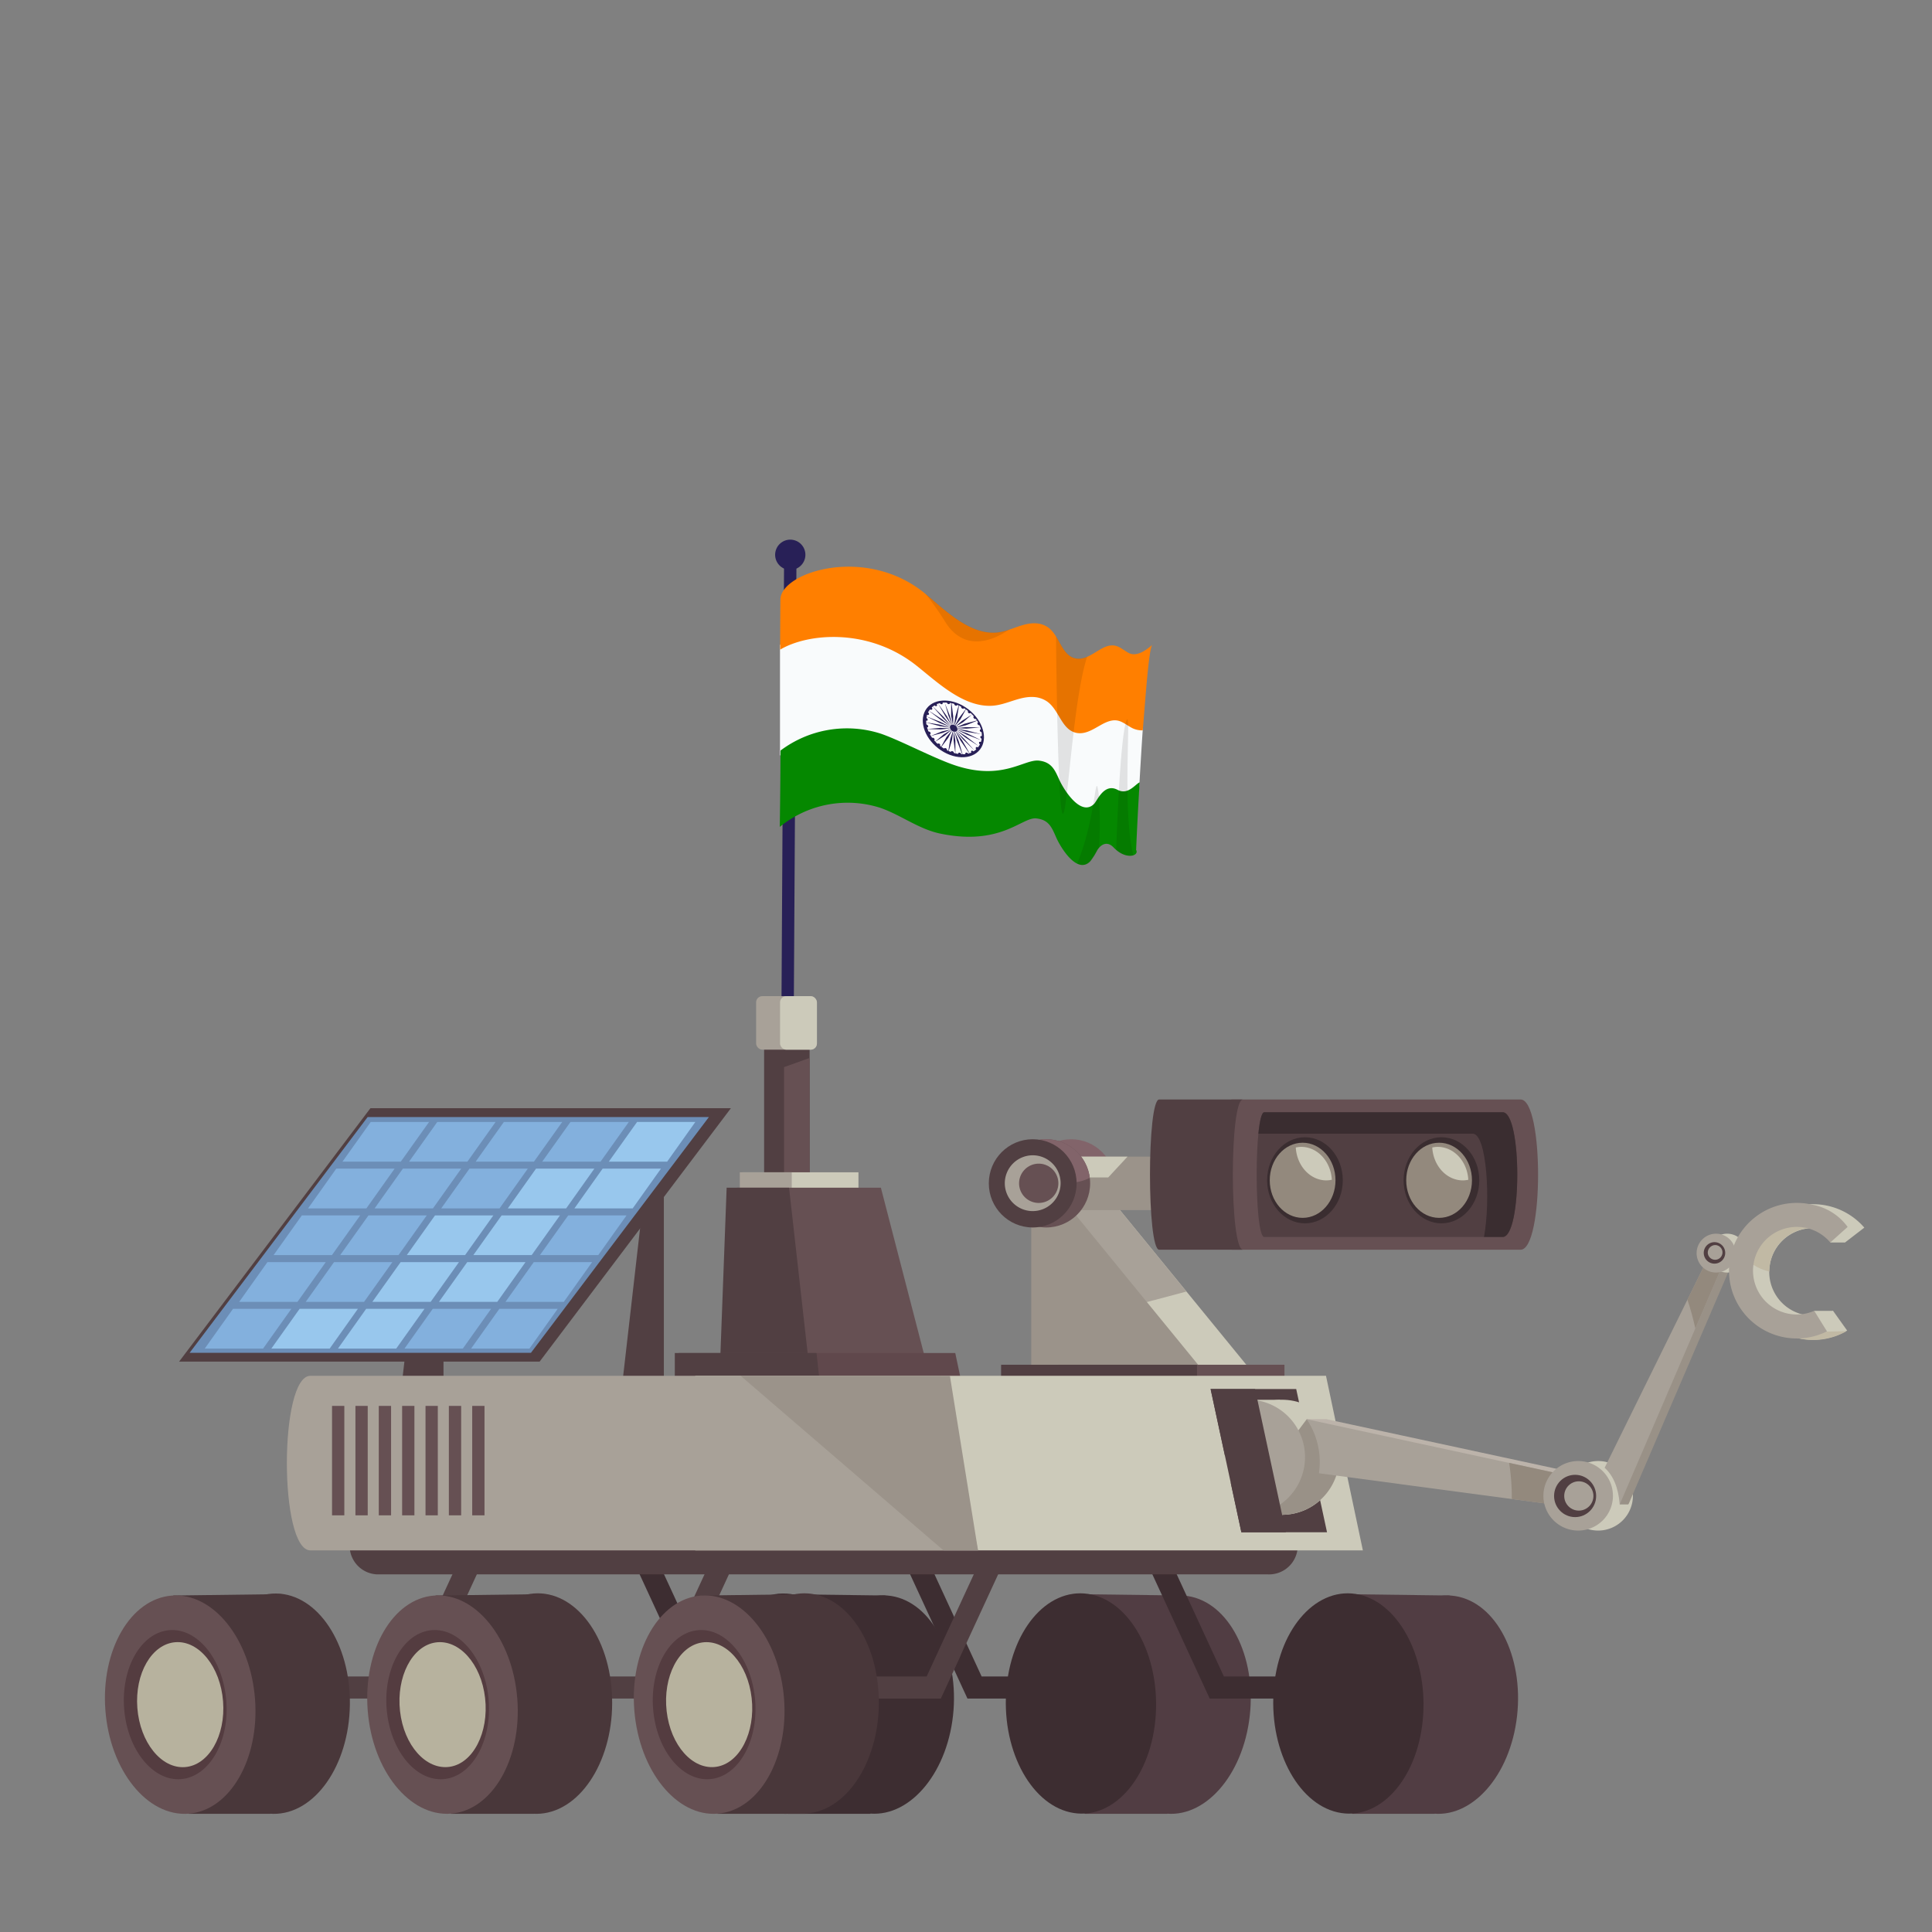 <svg id="Layer_1" data-name="Layer 1" xmlns="http://www.w3.org/2000/svg" viewBox="0 0 360 360"><rect x="0" y="0" width="360" height="360" fill="#808080" stroke="none"/><path d="M146.66,204.71h0a1.16,1.16,0,0,1-1.14-1.16l.58-99.14h2.31l-.59,99.14A1.15,1.15,0,0,1,146.66,204.71Z" style="fill:#282057"/><circle cx="147.26" cy="103.39" r="2.82" transform="translate(13.62 223.86) rotate(-77.11)" style="fill:#282057"/><path d="M212.33,145.78c.19-3.35.41-7,.65-10.5a4.18,4.18,0,0,1-2-.45c-1.64-.87-2.45-1.92-4.51-1.18-1.89.68-3.74,2.58-6,2.07-2.68-.63-3.12-4.26-5.36-5.83a4.92,4.92,0,0,0-2.47-.83c-2.71-.18-5.14,1.5-7.84,1.63-5.31.26-10.14-4.4-14-7.46-8.7-6.9-20.08-6-25.46-3.07,0,5.9,0,13.89,0,20.63a20.54,20.54,0,0,1,18.56-3c3.89,1.36,10.18,4.74,14.14,6,8.59,2.72,12.56-1.29,15.26-1,2.34.26,2.92,1.6,3.78,3.54s4,7,6.52,4.5c.57-.58,1.87-3.91,4.34-2.6C209.92,149.31,211.93,152.87,212.33,145.78Z" style="fill:#f9fbfc"/><path d="M211.7,158.37c0-.06.31-7.3.66-12.59-.8.31-2.15,2.44-4.13,1.39-2.48-1.31-3.77,2-4.34,2.6-2.47,2.53-5.7-2.67-6.52-4.5s-1.44-3.27-3.78-3.54c-2.71-.31-6.68,3.71-15.26,1-4-1.26-10.25-4.64-14.14-6a20.6,20.6,0,0,0-18.76,3.13c0,6.2-.13,14.22-.13,14.22a20,20,0,0,1,18.8-3.53c3.8,1.34,7.12,3.95,11.11,4.78,11.33,2.35,15.24-3.13,17.89-2.83,2.29.25,2.85,1.58,3.69,3.51s3.93,7,6.36,4.47a12.8,12.8,0,0,0,1.3-2.06c.8-1.23,1.93-1.65,3-.56C209.85,160.38,212.32,159.44,211.7,158.37Z" style="fill:#058800"/><path d="M145.37,121.05c5.24-3.12,16.55-4.07,25.43,3,3.85,3.06,8.68,7.72,14,7.46,2.7-.13,5.14-1.81,7.84-1.63a4.89,4.89,0,0,1,2.47.83c2.24,1.57,2.68,5.2,5.37,5.83,2.21.51,4.07-1.39,5.95-2.07,2.07-.74,2.88.31,4.51,1.18a4.18,4.18,0,0,0,2,.44c.53-6.42,1.13-15.15,1.76-15.93-1.25,1.11-3,2.29-4.44,1.48s-2.29-1.88-4.26-1.12c-1.79.71-3.58,2.63-5.66,2.15-2.54-.59-2.91-4.2-5-5.73a4.31,4.31,0,0,0-2.33-.79c-2.56-.15-4.89,1.57-7.44,1.73-5,.33-9.54-4.24-13.15-7.24-11.06-9.17-27-4-27,1.08C145.41,111.7,145.37,117,145.37,121.05Z" style="fill:#ff7f00"/><ellipse cx="177.64" cy="135.81" rx="4.59" ry="6.27" transform="translate(-38.48 193.17) rotate(-52.26)" style="fill:#282057"/><path d="M181,139.9a.34.34,0,0,1,.39.11,2.9,2.9,0,0,0,.53-.39.25.25,0,0,1-.06-.36.29.29,0,0,1,.37,0,3.47,3.47,0,0,0,.37-.57.31.31,0,0,1-.16-.36c0-.11.19-.14.33-.07a1.58,1.58,0,0,0,.09-.31l.06-.3a.37.37,0,0,1-.25-.33c0-.13.13-.2.28-.16a3.64,3.64,0,0,0-.05-.73.39.39,0,0,1-.32-.28.19.19,0,0,1,.21-.24,5.46,5.46,0,0,0-.28-.77.4.4,0,0,1-.36-.22c-.07-.14,0-.27.11-.3-.13-.23-.27-.44-.42-.66a.34.34,0,0,1-.38-.14.22.22,0,0,1,0-.34,7.23,7.23,0,0,0-.61-.63.3.3,0,0,1-.38,0,.27.27,0,0,1-.09-.36c-.24-.19-.49-.36-.75-.53a.24.24,0,0,1-.35.05.32.32,0,0,1-.19-.35l-.38-.17a3.68,3.68,0,0,0-.35-.15c0,.13-.15.19-.3.14a.4.4,0,0,1-.27-.33,7.6,7.6,0,0,0-.8-.17.19.19,0,0,1-.22.22.39.39,0,0,1-.33-.27,5.07,5.07,0,0,0-.79,0c0,.14,0,.27-.14.29a.39.39,0,0,1-.37-.2,4,4,0,0,0-.61.2.23.23,0,0,1,0,.34.37.37,0,0,1-.39-.12,3.45,3.45,0,0,0-.53.39c.12.12.15.27.06.36a.28.28,0,0,1-.37,0,3,3,0,0,0-.37.56.34.34,0,0,1,.17.36.24.24,0,0,1-.34.08,1.71,1.71,0,0,0-.09.3c0,.1,0,.2-.05.3a.37.37,0,0,1,.24.34c0,.13-.13.19-.28.15a3.59,3.59,0,0,0,.05.73.4.4,0,0,1,.32.29.18.18,0,0,1-.21.23,6.09,6.09,0,0,0,.28.78.38.38,0,0,1,.36.22.2.2,0,0,1-.11.3c.13.22.27.44.42.65a.37.37,0,0,1,.39.14c.09.13.09.28,0,.34.19.22.39.43.61.64a.31.31,0,0,1,.38,0,.27.27,0,0,1,.09.36,7.81,7.81,0,0,0,.75.53c.06-.11.21-.13.36-.05a.32.32,0,0,1,.18.35l.38.18.35.14c0-.12.15-.18.3-.13a.38.38,0,0,1,.27.32,6,6,0,0,0,.8.17.19.19,0,0,1,.22-.22.38.38,0,0,1,.33.27,5.07,5.07,0,0,0,.79,0,.19.19,0,0,1,.14-.28.38.38,0,0,1,.37.19,4,4,0,0,0,.61-.2A.22.22,0,0,1,181,139.9Z" style="fill:#fffeff"/><path d="M177.6,136.11l-.55,1.63c0,.14-.36,2.31-.36,2.31l.05,0s.63-2,.66-2.18l.22-1.77Zm.48-.52,0,0,1.8-.42c.14,0,2.18-.88,2.18-.88l0-.05s-2.21.57-2.35.62Zm-.76.28v0l-1.81.42-2.18.88,0,0,2.35-.61Zm.11-.55h0l-1-1.88c-.09-.14-1.66-2.37-1.66-2.37h0s1.32,2.31,1.42,2.46Zm.37,0,.55-1.62c0-.14.36-2.31.36-2.31l-.05,0s-.63,2-.66,2.17l-.22,1.77Zm-.56.19v0l-2-1-2.71-1.06v0l2.65,1.31Zm.73.61h0l1,1.88,1.66,2.38.05,0-1.41-2.46Zm2.26.54-2.07-.76h0l2,1,2.71,1.05v0Zm-3-1.25h0L175.5,134c-.15-.11-2.52-1.63-2.52-1.63l0,0,2.38,1.83Zm.86.58v0l1.78,1.42c.15.11,2.52,1.64,2.52,1.64l0,0-2.38-1.84Zm0-.31v0l2,.09c.16,0,2.54-.22,2.54-.22l0,0-2.63-.06Zm-.66.33-1.06,1.3c-.07.11-1.07,1.94-1.07,1.94l.05,0,1.34-1.75.76-1.5Zm.06-.74h0l-.51-1.93c-.05-.15-1-2.52-1-2.52H176s.68,2.38.73,2.53Zm.38.12,1.06-1.29,1.07-1.95-.05,0-1.34,1.75-.76,1.51Zm-.06.75h0l.51,1.92c.06.16,1,2.53,1,2.53h.05s-.69-2.38-.74-2.54Zm-.6-.41v0l-2-.1-2.54.22,0,0s2.48.07,2.63.06Zm.74-.27,0,0,1.49-.88c.11-.08,1.69-1.45,1.69-1.45l0,0s-1.81,1.13-1.92,1.21Zm.17.33v0l2.08.59c.16,0,2.71.45,2.71.45v0l-2.74-.72Zm-.77.15,0,0-1.49.88c-.11.08-1.69,1.45-1.69,1.45l0,0s1.81-1.13,1.92-1.21Zm.34.19h0l0,1.83c0,.15.33,2.49.33,2.49l0,0s0-2.29,0-2.44Zm-.08-.85h0l0-1.83c0-.15-.32-2.5-.32-2.5h-.06s0,2.28,0,2.43Zm-.43.33v0l-2.08-.59-2.71-.44v0s2.57.69,2.74.72Zm.11-.27h0l-1.44-1.72-2.15-2.08,0,0,1.95,2.23Zm.72.73h0l1.44,1.71,2.15,2.08,0,0-2-2.23Z" style="fill:#282057"/><path d="M178.39,136c-.07.32-.44.44-.82.27a.84.84,0,0,1-.56-.88c.07-.32.44-.45.82-.28A.86.86,0,0,1,178.39,136Z" style="fill:#282057"/><path d="M202.58,122.36a3.56,3.56,0,0,1-2.23.28c-1.83-.42-2.53-2.42-3.57-4.07,0,2.53.32,31.7,1.2,33S199.85,130.61,202.58,122.36Z" style="opacity:0.1"/><path d="M211.18,159.37c-2.23-8.79-.16-29-1.39-24.77-1,3.53-1.6,17.87-1.8,23.77A3.58,3.58,0,0,0,211.18,159.37Z" style="opacity:0.1"/><path d="M204.79,158a79.88,79.88,0,0,0,0-9.49c-.79-6.36-.29,3.21-4.07,12.4a1.94,1.94,0,0,0,2.48-.41,12.8,12.8,0,0,0,1.3-2.06A3.93,3.93,0,0,1,204.79,158Z" style="opacity:0.1"/><path d="M185.58,117.85c-5,.33-9.54-4.24-13.14-7.23a56.63,56.63,0,0,1,3.6,5.11c2.4,4,6.44,5.31,12.09,1.55A9.89,9.89,0,0,1,185.58,117.85Z" style="opacity:0.1"/><polygon points="198.95 323.45 217.48 323.45 217.48 337.98 202.13 337.98 198.95 323.45" style="fill:#513d43"/><polygon points="200.12 297.04 220.34 297.3 220.69 314.93 202.16 314.93 200.12 297.04" style="fill:#513d43"/><path d="M205.2,315.5c1.26-11.17,8.48-19.28,16.13-18.1s12.81,11.19,11.54,22.36-8.48,19.28-16.13,18.11S203.93,326.68,205.2,315.5Z" style="fill:#513d43"/><path d="M210.53,316.18c.87-7.64,5.8-13.18,11-12.37s8.76,7.64,7.89,15.28-5.8,13.17-11,12.37S209.67,323.81,210.53,316.18Z" style="fill:#513d43"/><path d="M211.11,316.41c.73-6.4,4.86-11,9.24-10.36s7.33,6.4,6.61,12.8-4.86,11-9.24,10.37S210.39,322.81,211.11,316.41Z" style="fill:#513d43"/><path d="M187.48,315.31C188.21,304,195,295.85,202.74,297s13.35,11.29,12.62,22.56-7.56,19.45-15.26,18.27S186.75,326.58,187.48,315.31Z" style="fill:#3d2d31"/><ellipse cx="199.59" cy="220.5" rx="8.18" ry="8.22" style="fill:#82646a"/><polygon points="82.64 221.19 79.08 221.19 74.73 259.17 82.64 259.17 82.64 221.19" style="fill:#513f42"/><polygon points="123.7 221.19 120.15 221.19 115.8 259.17 123.7 259.17 123.7 221.19" style="fill:#513f42"/><polygon points="136.19 206.5 69.02 206.5 33.37 253.72 100.55 253.72 136.19 206.5" style="fill:#513f42"/><ellipse cx="146.13" cy="317.45" rx="14" ry="20.53" transform="translate(-4.31 2.02) rotate(-0.78)" style="fill:#3d2d31"/><polygon points="143.65 323.45 162.19 323.45 162.19 337.98 146.84 337.98 143.65 323.45" style="fill:#3d2d31"/><polygon points="144.83 297.04 165.05 297.3 165.4 314.93 146.86 314.93 144.83 297.04" style="fill:#3d2d31"/><ellipse cx="163.74" cy="317.63" rx="20.38" ry="13.98" transform="translate(-165.57 456.39) rotate(-85.58)" style="fill:#3d2d31"/><path d="M155.24,316.18c.86-7.64,5.8-13.18,11-12.37s8.75,7.64,7.89,15.28-5.8,13.17-11,12.37S154.37,323.81,155.24,316.18Z" style="fill:#3d2d31"/><ellipse cx="163.74" cy="317.63" rx="11.67" ry="8.01" transform="translate(-165.57 456.4) rotate(-85.58)" style="fill:#3d2d31"/><polygon points="78.17 316.5 53.94 316.5 53.94 312.38 75.53 312.38 88.72 283.79 92.47 285.52 78.17 316.5" style="fill:#513f42"/><polygon points="125.14 316.5 100.91 316.5 100.91 312.38 122.5 312.38 135.69 283.79 139.44 285.52 125.14 316.5" style="fill:#513f42"/><polygon points="129.87 316.5 154.1 316.5 154.1 312.38 132.51 312.38 119.32 283.79 115.57 285.52 129.87 316.5" style="fill:#3d2d31"/><polygon points="180.27 316.5 204.5 316.5 204.5 312.38 182.91 312.38 169.72 283.79 165.97 285.52 180.27 316.5" style="fill:#3d2d31"/><polygon points="225.41 316.5 249.64 316.5 249.64 312.38 228.05 312.38 214.85 283.79 211.11 285.52 225.41 316.5" style="fill:#3d2d31"/><polygon points="175.31 316.5 151.08 316.5 151.08 312.38 172.67 312.38 185.87 283.79 189.61 285.52 175.31 316.5" style="fill:#513f42"/><path d="M236.25,282.71h-166a5.33,5.33,0,0,0,0,10.65h166a5.33,5.33,0,1,0,0-10.65Z" style="fill:#513f42"/><rect x="142.38" y="187.63" width="8.48" height="37.34" style="fill:#513f42"/><polygon points="150.85 197.14 146.1 198.84 146.1 224.97 150.85 224.97 150.85 197.14" style="fill:#665053"/><rect x="138.31" y="218.44" width="21.65" height="8.76" style="fill:#cccaba"/><rect x="137.85" y="218.44" width="9.68" height="8.76" style="fill:#a8a198"/><polygon points="207.33 223.83 201.14 223.83 201.14 258.88 235.97 258.88 207.33 223.83" style="fill:#cccaba"/><polygon points="221.08 240.66 207.33 223.83 197.39 223.83 201.14 245.95 221.08 240.66" style="fill:#a8a198"/><polygon points="198.35 223.83 192.16 223.83 192.16 258.88 226.99 258.88 198.35 223.83" style="fill:#9b938a"/><rect x="197.16" y="254.3" width="42.18" height="5.5" style="fill:#665053"/><rect x="186.54" y="254.3" width="36.51" height="5.5" style="fill:#513f42"/><polygon points="164.14 221.31 137.34 221.31 134.13 258.42 173.76 258.42 164.14 221.31" style="fill:#665053"/><polygon points="147.03 221.31 135.4 221.31 134.01 258.42 151.2 258.42 147.03 221.31" style="fill:#513f42"/><ellipse cx="51.2" cy="317.45" rx="20.53" ry="14" transform="translate(-266.92 364.33) rotate(-89.22)" style="fill:#49373a"/><polygon points="53.68 323.45 35.14 323.45 35.14 337.98 50.38 337.98 53.68 323.45" style="fill:#49373a"/><polygon points="52.5 297.04 32.28 297.3 31.93 314.93 50.47 314.93 52.5 297.04" style="fill:#49373a"/><ellipse cx="33.59" cy="317.63" rx="13.98" ry="20.38" transform="translate(-24.39 3.54) rotate(-4.42)" style="fill:#665053"/><path d="M42.09,316.18c-.86-7.64-5.8-13.18-11-12.37s-8.75,7.64-7.89,15.28,5.8,13.17,11,12.37S43,323.81,42.09,316.18Z" style="fill:#543c40"/><ellipse cx="33.59" cy="317.63" rx="8.01" ry="11.67" transform="translate(-24.39 3.54) rotate(-4.42)" style="fill:#b7b29e"/><path d="M114,315.31C113.3,304,106.47,295.85,98.77,297S85.41,308.33,86.14,319.6s7.56,19.45,15.26,18.27S114.75,326.58,114,315.31Z" style="fill:#49373a"/><polygon points="102.56 323.45 84.02 323.45 84.02 337.98 99.56 337.98 102.56 323.45" style="fill:#49373a"/><polygon points="101.38 297.04 81.16 297.3 80.81 314.93 99.35 314.93 101.38 297.04" style="fill:#49373a"/><ellipse cx="82.47" cy="317.63" rx="13.98" ry="20.38" transform="translate(-24.25 7.3) rotate(-4.42)" style="fill:#665053"/><path d="M91,316.18c-.86-7.64-5.8-13.18-11-12.37s-8.75,7.64-7.89,15.28,5.8,13.17,11,12.37S91.84,323.81,91,316.18Z" style="fill:#543c40"/><path d="M90.39,316.41c-.72-6.4-4.86-11-9.23-10.36s-7.34,6.4-6.62,12.8,4.86,11,9.24,10.37S91.12,322.81,90.39,316.41Z" style="fill:#b7b29e"/><path d="M163.7,315.31C163,304,156.14,295.85,148.44,297s-13.35,11.29-12.63,22.56,7.56,19.45,15.26,18.27S164.42,326.58,163.7,315.31Z" style="fill:#49373a"/><polygon points="152.23 323.45 133.7 323.45 133.7 337.98 150.04 337.98 152.23 323.45" style="fill:#49373a"/><polygon points="151.05 297.04 130.83 297.3 130.49 314.93 149.02 314.93 151.05 297.04" style="fill:#49373a"/><path d="M146,315.5c-1.27-11.17-8.49-19.28-16.13-18.1S117,308.59,118.3,319.76s8.49,19.28,16.13,18.11S147.25,326.68,146,315.5Z" style="fill:#665053"/><path d="M140.65,316.18c-.87-7.64-5.8-13.18-11-12.37s-8.75,7.64-7.89,15.28,5.8,13.17,11,12.37S141.51,323.81,140.65,316.18Z" style="fill:#543c40"/><path d="M140.06,316.41c-.72-6.4-4.85-11-9.23-10.36s-7.34,6.4-6.61,12.8,4.86,11,9.23,10.37S140.79,322.81,140.06,316.41Z" style="fill:#b7b29e"/><polygon points="248.78 323.45 267.31 323.45 267.31 337.98 251.96 337.98 248.78 323.45" style="fill:#513d43"/><polygon points="249.95 297.04 270.18 297.3 270.52 314.93 251.99 314.93 249.95 297.04" style="fill:#513d43"/><path d="M255,315.5c1.26-11.17,8.48-19.28,16.13-18.1s12.81,11.19,11.55,22.36-8.49,19.28-16.14,18.11S253.76,326.68,255,315.5Z" style="fill:#513d43"/><path d="M260.36,316.18c.87-7.64,5.8-13.18,11-12.37s8.76,7.64,7.89,15.28-5.8,13.17-11,12.37S259.5,323.81,260.36,316.18Z" style="fill:#513d43"/><path d="M260.94,316.41c.73-6.4,4.86-11,9.24-10.36s7.33,6.4,6.61,12.8-4.86,11-9.24,10.37S260.22,322.81,260.94,316.41Z" style="fill:#513d43"/><path d="M237.31,315.31C238,304,244.87,295.85,252.57,297s13.35,11.29,12.62,22.56-7.56,19.45-15.26,18.27S236.58,326.58,237.31,315.31Z" style="fill:#3d2d31"/><polygon points="178 252.12 126.45 252.12 126.45 261.06 179.89 261.06 178 252.12" style="fill:#60484c"/><polygon points="152.15 252.12 125.74 252.12 125.74 261.06 153.12 261.06 152.15 252.12" style="fill:#513f42"/><polygon points="247.08 256.36 129.55 256.36 129.55 288.89 253.95 288.89 247.08 256.36" style="fill:#cccaba"/><path d="M175.37,256.36H57.84c-5.85,0-5.85,32.53,0,32.53h124.4Z" style="fill:#a8a198"/><polygon points="175.8 288.89 182.24 288.89 177 256.36 138 256.36 175.8 288.89" style="fill:#9b938a"/><rect x="198.62" y="215.52" width="22.34" height="9.97" style="fill:#9b938a"/><polygon points="210.1 215.52 198.62 215.52 198.62 219.4 206.5 219.4 210.1 215.52" style="fill:#cccaba"/><ellipse cx="194.95" cy="220.5" rx="8.18" ry="8.22" style="fill:#665053"/><path d="M191.25,213.18a8.19,8.19,0,0,0,8.11,7.18,8.08,8.08,0,0,0,3.7-.89,8.2,8.2,0,0,0-8.11-7.19A8.09,8.09,0,0,0,191.25,213.18Z" style="fill:#82646a"/><ellipse cx="192.43" cy="220.5" rx="8.18" ry="8.22" style="fill:#513f42"/><path d="M283.33,204.87H229.55c-2.29,0-2.29,28,0,28h53.78C287.69,232.88,287.69,204.87,283.33,204.87Z" style="fill:#665053"/><path d="M231.61,204.87H216c-2.29,0-2.29,28,0,28h15.63C229.09,232.88,229.09,204.87,231.61,204.87Z" style="fill:#513f42"/><path d="M187.23,220.5a5.2,5.2,0,1,0,5.2-5.23A5.22,5.22,0,0,0,187.23,220.5Z" style="fill:#a8a198"/><path d="M189.89,220.5a3.66,3.66,0,1,0,3.66-3.67A3.67,3.67,0,0,0,189.89,220.5Z" style="fill:#665053"/><rect x="140.89" y="185.62" width="11.34" height="9.97" rx="1.15" style="fill:#a8a198"/><polygon points="132.09 208.15 68.5 208.15 35.33 252.08 98.93 252.08 132.09 208.15" style="fill:#6c8eb7"/><polygon points="54.29 243.88 43.42 243.88 38.15 251.29 49.02 251.29 54.29 243.88" style="fill:#83b0dd"/><polygon points="66.69 243.88 55.83 243.88 50.56 251.29 61.43 251.29 66.69 243.88" style="fill:#98c7ed"/><polygon points="79.1 243.88 68.23 243.88 62.97 251.29 73.83 251.29 79.1 243.88" style="fill:#98c7ed"/><polygon points="91.51 243.88 80.64 243.88 75.37 251.29 86.24 251.29 91.51 243.88" style="fill:#83b0dd"/><polygon points="103.92 243.88 93.05 243.88 87.78 251.29 98.65 251.29 103.92 243.88" style="fill:#83b0dd"/><polygon points="60.7 235.18 49.83 235.18 44.57 242.58 55.43 242.58 60.7 235.18" style="fill:#83b0dd"/><polygon points="73.11 235.18 62.24 235.18 56.97 242.58 67.84 242.58 73.11 235.18" style="fill:#83b0dd"/><polygon points="85.52 235.18 74.65 235.18 69.38 242.58 80.25 242.58 85.52 235.18" style="fill:#98c7ed"/><polygon points="97.92 235.18 87.06 235.18 81.79 242.58 92.66 242.58 97.92 235.18" style="fill:#98c7ed"/><polygon points="110.33 235.18 99.46 235.18 94.19 242.58 105.06 242.58 110.33 235.18" style="fill:#83b0dd"/><polygon points="67.12 226.47 56.25 226.47 50.98 233.87 61.85 233.87 67.12 226.47" style="fill:#83b0dd"/><polygon points="79.52 226.47 68.66 226.47 63.39 233.87 74.26 233.87 79.52 226.47" style="fill:#83b0dd"/><polygon points="91.93 226.47 81.06 226.47 75.8 233.87 86.66 233.87 91.93 226.47" style="fill:#98c7ed"/><polygon points="104.34 226.47 93.47 226.47 88.2 233.87 99.07 233.87 104.34 226.47" style="fill:#98c7ed"/><polygon points="116.75 226.47 105.88 226.47 100.61 233.87 111.48 233.87 116.75 226.47" style="fill:#83b0dd"/><polygon points="73.53 217.76 62.66 217.76 57.4 225.17 68.27 225.17 73.53 217.76" style="fill:#83b0dd"/><polygon points="85.94 217.76 75.07 217.76 69.8 225.17 80.67 225.17 85.94 217.76" style="fill:#83b0dd"/><polygon points="98.35 217.76 87.48 217.76 82.21 225.17 93.08 225.17 98.35 217.76" style="fill:#83b0dd"/><polygon points="110.75 217.76 99.88 217.76 94.62 225.17 105.49 225.17 110.75 217.76" style="fill:#98c7ed"/><polygon points="123.16 217.76 112.29 217.76 107.03 225.17 117.89 225.17 123.16 217.76" style="fill:#98c7ed"/><polygon points="79.95 209.06 69.08 209.06 63.81 216.46 74.68 216.46 79.95 209.06" style="fill:#83b0dd"/><polygon points="92.35 209.06 81.48 209.06 76.22 216.46 87.09 216.46 92.35 209.06" style="fill:#83b0dd"/><polygon points="104.76 209.06 93.89 209.06 88.63 216.46 99.49 216.46 104.76 209.06" style="fill:#83b0dd"/><polygon points="117.17 209.06 106.3 209.06 101.03 216.46 111.9 216.46 117.17 209.06" style="fill:#83b0dd"/><polygon points="129.57 209.06 118.71 209.06 113.44 216.46 124.31 216.46 129.57 209.06" style="fill:#98c7ed"/><polygon points="241.53 258.83 225.58 258.83 231.31 285.51 247.27 285.51 241.53 258.83" style="fill:#513f42"/><ellipse cx="238.89" cy="271.54" rx="10.67" ry="10.72" style="fill:#cccaba"/><polygon points="238.53 260.83 230.25 260.83 233.4 282.32 239.07 282.27 238.53 260.83" style="fill:#cccaba"/><path d="M234.58,276.35s.57,3.92,1.54,5.53a10.58,10.58,0,0,0,2.77.38A10.71,10.71,0,0,0,248,266c-.88-.24-4.51-1.55-4.51-1.55Z" style="fill:#999187"/><path d="M232.77,260.81a10.74,10.74,0,0,0-3.73.69l3.35,20.74.38,0a10.73,10.73,0,0,0,0-21.45Z" style="fill:#a8a198"/><path d="M247.14,264.44H243.5s6.42,6.61,5.93,10.07l46.28,6.18.22-5.73Z" style="fill:#bcb3aa"/><path d="M243.47,264.44a14.24,14.24,0,0,1,2.29,10.08L292,280.7l.23-5.73Z" style="fill:#a8a198"/><path d="M281.2,272.58a40.66,40.66,0,0,1,.5,6.74L292,280.7l.23-5.73Z" style="fill:#93897d"/><path d="M291.31,278.75a6.48,6.48,0,1,0,6.48-6.51A6.5,6.5,0,0,0,291.31,278.75Z" style="fill:#cccaba"/><path d="M287.59,278.75a6.48,6.48,0,1,0,6.48-6.51A6.5,6.5,0,0,0,287.59,278.75Z" style="fill:#a8a198"/><polygon points="303.83 276.07 302.24 276.07 301.81 280.33 303.4 280.33 303.83 276.07" style="fill:#999187"/><path d="M321.63,230.87l-21,42.63c1.59,1.43,2.56,3.66,2.81,6.83l20.29-47.23Z" style="fill:#999187"/><path d="M320,230.87,299,273.5c1.59,1.43,2.56,3.66,2.81,6.83L322.1,233.1Z" style="fill:#a8a198"/><path d="M315.9,247.53l6.2-14.43L320,230.87l-5.58,11.3C315,243.85,315.48,245.65,315.9,247.53Z" style="fill:#93897d"/><path d="M318.21,233.52a3.62,3.62,0,1,0,3.62-3.64A3.63,3.63,0,0,0,318.21,233.52Z" style="fill:#cccaba"/><path d="M316.14,233.52a3.62,3.62,0,1,0,3.62-3.64A3.63,3.63,0,0,0,316.14,233.52Z" style="fill:#a8a198"/><path d="M341.57,244.26a8.16,8.16,0,1,1-2.38-15.3,8.5,8.5,0,0,1,4.6,2.56l3.6-2.77a12.63,12.63,0,1,0-3.2,19.18Z" style="fill:#cccaba"/><path d="M337.83,245.17a7.54,7.54,0,0,1-1.33-.11L336,245l-4.78,2.11.42.93a12.55,12.55,0,0,0,12.44,0l-4.66.11Z" style="fill:#c1b9a4"/><path d="M329.69,236.93a8.91,8.91,0,0,1,.1-1.26,8,8,0,0,1,13-5c-1-2.37-4.72-4.13-9.13-4.13a15.5,15.5,0,0,0-3.41.37,12.6,12.6,0,0,0-4.85,7.73A9.21,9.21,0,0,0,329.69,236.93Z" style="fill:#c1b9a4"/><polygon points="233.87 258.83 225.58 258.83 231.31 285.51 239.6 285.51 233.87 258.83" style="fill:#513f42"/><ellipse cx="293.5" cy="278.75" rx="3.92" ry="3.94" style="fill:#513f42"/><ellipse cx="294.19" cy="278.75" rx="2.72" ry="2.73" style="fill:#a8a198"/><path d="M317.47,233.52a2,2,0,1,0,1.95-2.06A2,2,0,0,0,317.47,233.52Z" style="fill:#513f42"/><path d="M318.22,233.45a1.37,1.37,0,1,0,1.37-1.45A1.42,1.42,0,0,0,318.22,233.45Z" style="fill:#a8a198"/><rect x="338.03" y="244.26" width="3.54" height="2.19" style="fill:#cccaba"/><rect x="341.04" y="229.33" width="2.75" height="2.19" style="fill:#cccaba"/><path d="M338.05,244.25a8.07,8.07,0,0,1-5.11.47,8.16,8.16,0,1,1,8.11-13.2l3.23-2.9a10.48,10.48,0,0,0-6.58-4.14,12.63,12.63,0,1,0,2.73,23.6Z" style="fill:#a8a198"/><rect x="145.35" y="185.62" width="6.87" height="9.97" rx="1.15" style="fill:#cccaba"/><rect x="61.87" y="261.97" width="2.29" height="20.39" style="fill:#665053"/><rect x="66.23" y="261.97" width="2.29" height="20.39" style="fill:#665053"/><rect x="70.58" y="261.97" width="2.29" height="20.39" style="fill:#665053"/><rect x="74.93" y="261.97" width="2.29" height="20.39" style="fill:#665053"/><rect x="79.29" y="261.97" width="2.29" height="20.39" style="fill:#665053"/><rect x="83.64" y="261.97" width="2.29" height="20.39" style="fill:#665053"/><rect x="87.99" y="261.97" width="2.29" height="20.39" style="fill:#665053"/><path d="M280,207.25H235.58c-1.89,0-1.89,23.25,0,23.25H280C283.63,230.5,283.63,207.25,280,207.25Z" style="fill:#513f42"/><path d="M280,207.25H235.58c-.5,0-.86,1.62-1.1,4h39.94c2.65,0,3.35,12.59,2.1,19.24H280C283.63,230.5,283.63,207.25,280,207.25Z" style="fill:#3a2d30"/><ellipse cx="243.16" cy="219.93" rx="7.05" ry="8.02" style="fill:#3a2d30"/><ellipse cx="268.59" cy="219.93" rx="7.05" ry="8.02" style="fill:#3a2d30"/><path d="M274.28,219.93c0-3.85-2.74-7-6.12-7s-6.13,3.12-6.13,7,2.74,7,6.13,7S274.28,223.78,274.28,219.93Z" style="fill:#93897d"/><path d="M266.88,213.82c.2,3.42,2.67,6.13,5.72,6.13a5.18,5.18,0,0,0,1-.12c-.2-3.42-2.67-6.13-5.72-6.13A5.1,5.1,0,0,0,266.88,213.82Z" style="fill:#cccaba"/><path d="M248.85,219.93c0-3.85-2.74-7-6.12-7s-6.13,3.12-6.13,7,2.74,7,6.13,7S248.85,223.78,248.85,219.93Z" style="fill:#93897d"/><path d="M241.45,213.82c.2,3.42,2.67,6.13,5.72,6.13a5.18,5.18,0,0,0,1-.12c-.2-3.42-2.67-6.13-5.72-6.13A5.1,5.1,0,0,0,241.45,213.82Z" style="fill:#cccaba"/></svg>